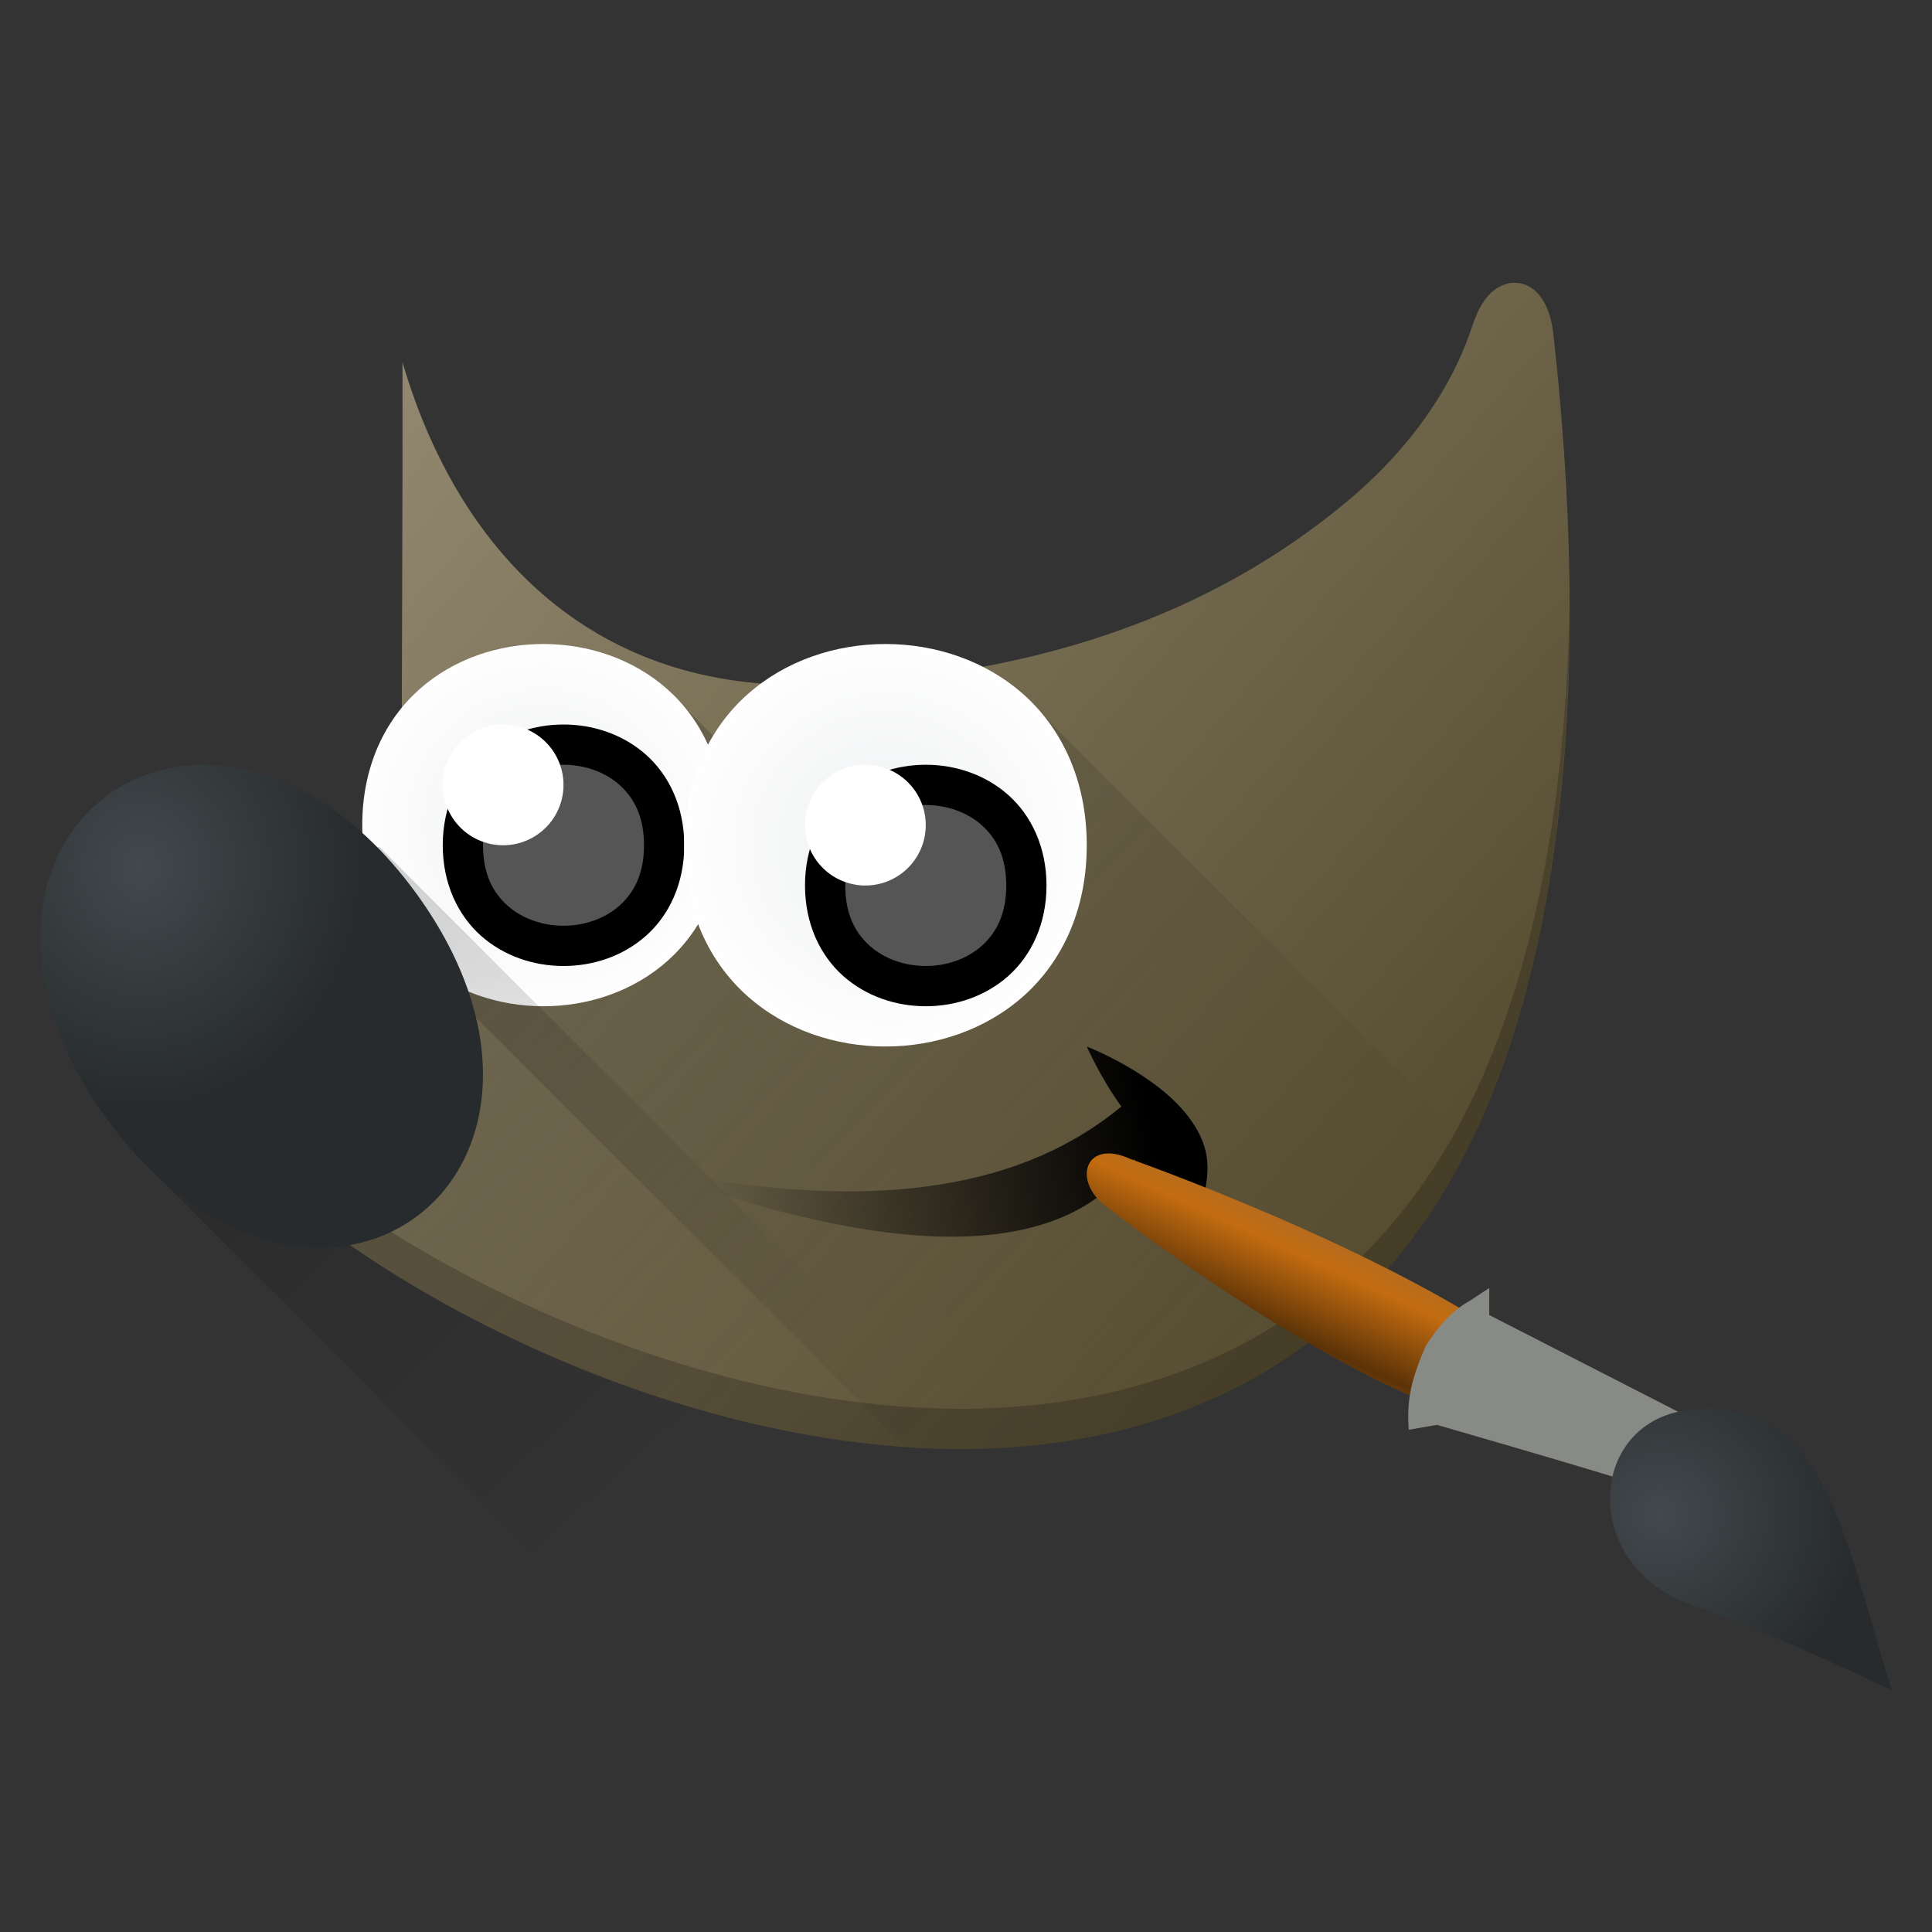 <?xml version="1.0" encoding="UTF-8" standalone="no"?>
<!-- Created with Inkscape (http://www.inkscape.org/) -->

<svg
   xmlns:dc="http://purl.org/dc/elements/1.1/"
   xmlns:cc="http://creativecommons.org/ns#"
   xmlns:rdf="http://www.w3.org/1999/02/22-rdf-syntax-ns#"
   xmlns:svg="http://www.w3.org/2000/svg"
   xmlns="http://www.w3.org/2000/svg"
   xmlns:xlink="http://www.w3.org/1999/xlink"
   xmlns:sodipodi="http://sodipodi.sourceforge.net/DTD/sodipodi-0.dtd"
   xmlns:inkscape="http://www.inkscape.org/namespaces/inkscape"
   version="1.0"
   width="48"
   height="48"
   id="svg11300"
   inkscape:version="0.91 r13725"
   sodipodi:docname="The_GIMP_icon_-_gnome.svg">
  <rect width="100%" height="100%" fill="#333333" stroke="none"/>
  <sodipodi:namedview
     pagecolor="#ffffff"
     bordercolor="#666666"
     borderopacity="1"
     objecttolerance="10"
     gridtolerance="10"
     guidetolerance="10"
     inkscape:pageopacity="0"
     inkscape:pageshadow="2"
     inkscape:window-width="1535"
     inkscape:window-height="876"
     id="namedview80"
     showgrid="true"
     inkscape:zoom="13.12"
     inkscape:cx="16.345427"
     inkscape:cy="24.853526"
     inkscape:window-x="65"
     inkscape:window-y="24"
     inkscape:window-maximized="1"
     inkscape:current-layer="svg11300">
    <inkscape:grid
       type="xygrid"
       id="grid4232" />
  </sodipodi:namedview>
  <defs
     id="defs3">
    <linearGradient
       inkscape:collect="always"
       id="linearGradient4349">
      <stop
         style="stop-color:#000000;stop-opacity:1;"
         offset="0"
         id="stop4351" />
      <stop
         style="stop-color:#000000;stop-opacity:0;"
         offset="1"
         id="stop4353" />
    </linearGradient>
    <linearGradient
       inkscape:collect="always"
       id="linearGradient4329">
      <stop
         style="stop-color:#42494c;stop-opacity:1"
         offset="0"
         id="stop4331" />
      <stop
         style="stop-color:#272b2d;stop-opacity:1"
         offset="1"
         id="stop4333" />
    </linearGradient>
    <linearGradient
       inkscape:collect="always"
       id="linearGradient4275">
      <stop
         style="stop-color:#eef0f1;stop-opacity:1;"
         offset="0"
         id="stop4277" />
      <stop
         style="stop-color:#fefefe;stop-opacity:1"
         offset="1"
         id="stop4279" />
    </linearGradient>
    <linearGradient
       inkscape:collect="always"
       id="linearGradient4267">
      <stop
         style="stop-color:#53492d;stop-opacity:1"
         offset="0"
         id="stop4269" />
      <stop
         style="stop-color:#9a9078;stop-opacity:1"
         offset="1"
         id="stop4271" />
    </linearGradient>
    <radialGradient
       cx="15.415"
       cy="35.357"
       r="7.579"
       fx="15.415"
       fy="35.357"
       id="radialGradient6969"
       xlink:href="#linearGradient4329"
       gradientUnits="userSpaceOnUse"
       gradientTransform="matrix(-0.188,-0.61,0.621,-0.175,22.206,53.218)" />
    <linearGradient
       id="linearGradient6951">
      <stop
         style="stop-color:#a96c2c;stop-opacity:1"
         offset="0"
         id="stop6953" />
      <stop
         style="stop-color:#c36c10;stop-opacity:1"
         offset="0.242"
         id="stop6959" />
      <stop
         style="stop-color:#5c3307;stop-opacity:1"
         offset="0.621"
         id="stop6961" />
      <stop
         style="stop-color:#bc7b36;stop-opacity:1"
         offset="1"
         id="stop6955" />
    </linearGradient>
    <linearGradient
       x1="37.018"
       y1="19.24"
       x2="27.754"
       y2="11.182"
       id="linearGradient6957"
       xlink:href="#linearGradient6951"
       gradientUnits="userSpaceOnUse"
       gradientTransform="matrix(-0.115,-0.39,0.39,-0.115,31.491,47.605)" />
    <linearGradient
       id="linearGradient6482">
      <stop
         style="stop-color:black;stop-opacity:1"
         offset="0"
         id="stop6484" />
      <stop
         style="stop-color:black;stop-opacity:0"
         offset="1"
         id="stop6486" />
    </linearGradient>
    <linearGradient
       x1="32.35"
       y1="28.083"
       x2="21.213"
       y2="30.293"
       id="linearGradient4351"
       xlink:href="#linearGradient6482"
       gradientUnits="userSpaceOnUse"
       gradientTransform="matrix(0.974,0,0,1.039,-3.062,-1.88)" />
    <linearGradient
       inkscape:collect="always"
       xlink:href="#linearGradient4267"
       id="linearGradient4273"
       x1="34.712"
       y1="34.585"
       x2="5"
       y2="9"
       gradientUnits="userSpaceOnUse"
       gradientTransform="translate(5.0238058e-7,-1)" />
    <radialGradient
       inkscape:collect="always"
       xlink:href="#linearGradient4275"
       id="radialGradient4281"
       cx="22"
       cy="22"
       fx="22"
       fy="22"
       r="5"
       gradientUnits="userSpaceOnUse"
       gradientTransform="translate(5.0238058e-7,-1)" />
    <radialGradient
       inkscape:collect="always"
       xlink:href="#linearGradient4275"
       id="radialGradient4289"
       cx="13.5"
       cy="21.5"
       fx="13.5"
       fy="21.5"
       r="4.5"
       gradientUnits="userSpaceOnUse" />
    <radialGradient
       inkscape:collect="always"
       xlink:href="#linearGradient4329"
       id="radialGradient4335"
       cx="3.496"
       cy="22.823"
       fx="3.496"
       fy="22.823"
       r="5.5"
       gradientTransform="matrix(1,0,0,1.091,5.0238058e-7,-3.364)"
       gradientUnits="userSpaceOnUse" />
    <linearGradient
       inkscape:collect="always"
       xlink:href="#linearGradient4349"
       id="linearGradient4355"
       x1="5.227"
       y1="23.518"
       x2="17.5"
       y2="36.789"
       gradientUnits="userSpaceOnUse"
       gradientTransform="translate(5.0238058e-7,-1)" />
    <linearGradient
       inkscape:collect="always"
       xlink:href="#linearGradient4349"
       id="linearGradient4240"
       x1="13"
       y1="17"
       x2="31"
       y2="35"
       gradientUnits="userSpaceOnUse"
       gradientTransform="translate(5.0238058e-7,-1)" />
  </defs>
  <path
     style="color:#000000;font-style:normal;font-variant:normal;font-weight:normal;font-stretch:normal;font-size:medium;line-height:normal;font-family:sans-serif;text-indent:0;text-align:start;text-decoration:none;text-decoration-line:none;text-decoration-style:solid;text-decoration-color:#000000;letter-spacing:normal;word-spacing:normal;text-transform:none;direction:ltr;block-progression:tb;writing-mode:lr-tb;baseline-shift:baseline;text-anchor:start;white-space:normal;clip-rule:nonzero;display:inline;overflow:visible;visibility:visible;opacity:1;isolation:auto;mix-blend-mode:normal;color-interpolation:sRGB;color-interpolation-filters:linearRGB;solid-color:#000000;solid-opacity:1;fill:url(#linearGradient4273);fill-opacity:1;fill-rule:evenodd;stroke:none;stroke-width:1;stroke-linecap:butt;stroke-linejoin:miter;stroke-miterlimit:10;stroke-dasharray:none;stroke-dashoffset:0;stroke-opacity:1;marker:none;color-rendering:auto;image-rendering:auto;shape-rendering:auto;text-rendering:auto;enable-background:accumulate"
     d="M 37.738,7.033 C 37.424,6.985 37.141,7.156 36.971,7.351 36.801,7.546 36.684,7.788 36.581,8.093 36.403,8.621 35.751,10.579 33.4,12.515 31.049,14.451 26.995,16.842 19.968,17.017 14.629,17.078 11.36,13.642 10,9 l 0,2.745 -0.022,7.711 0.043,0.102 c 0,0 0.383,0.821 -0.022,1.928 -0.404,1.107 -2,2.547 -5.564,3.58 l -0.436,0.125 0.083,0.443 c 0.198,1.074 0.986,2.174 2.149,3.301 1.163,1.127 2.721,2.266 4.535,3.297 3.628,2.061 8.275,3.689 12.789,3.766 4.515,0.076 8.932,-1.449 11.855,-5.672 2.923,-4.223 4.348,-11.551 3.181,-22.048 l -0.002,-0.004 0,-0.004 C 38.553,7.981 38.487,7.735 38.369,7.519 38.251,7.303 38.053,7.081 37.738,7.033 Z"
     id="path4323"
     inkscape:connector-curvature="0"
     sodipodi:nodetypes="sssscccccscccsssscccss" />
  <path
     inkscape:connector-curvature="0"
     style="color:#000000;font-style:normal;font-variant:normal;font-weight:normal;font-stretch:normal;font-size:medium;line-height:normal;font-family:sans-serif;text-indent:0;text-align:start;text-decoration:none;text-decoration-line:none;text-decoration-style:solid;text-decoration-color:#000000;letter-spacing:normal;word-spacing:normal;text-transform:none;direction:ltr;block-progression:tb;writing-mode:lr-tb;baseline-shift:baseline;text-anchor:start;white-space:normal;clip-rule:nonzero;display:inline;overflow:visible;visibility:visible;opacity:0.2;isolation:auto;mix-blend-mode:normal;color-interpolation:sRGB;color-interpolation-filters:linearRGB;solid-color:#000000;solid-opacity:1;fill:#000000;fill-opacity:1;fill-rule:evenodd;stroke:none;stroke-width:1;stroke-linecap:butt;stroke-linejoin:miter;stroke-miterlimit:10;stroke-dasharray:none;stroke-dashoffset:0;stroke-opacity:1;marker:none;color-rendering:auto;image-rendering:auto;shape-rendering:auto;text-rendering:auto;enable-background:accumulate"
     d="m 38.992,14.844 c -0.082,6.538 -1.42,11.361 -3.58,14.482 -2.923,4.223 -7.341,5.748 -11.855,5.672 C 19.042,34.922 14.396,33.293 10.768,31.232 8.954,30.202 7.396,29.062 6.232,27.936 5.247,26.982 4.535,26.045 4.219,25.129 l -0.219,0.062 0.082,0.443 c 0.198,1.074 0.987,2.174 2.15,3.301 1.163,1.127 2.721,2.266 4.535,3.297 3.628,2.061 8.274,3.689 12.789,3.766 4.515,0.076 8.933,-1.449 11.855,-5.672 2.268,-3.278 3.628,-8.435 3.58,-15.482 z m -29.012,3.619 -0.002,0.994 0.043,0.102 c 0,0 0.065,0.169 0.113,0.418 0.151,-0.838 -0.113,-1.418 -0.113,-1.418 l -0.041,-0.096 z"
     id="path4219" />
  <path
     inkscape:connector-curvature="0"
     style="opacity:0.2;fill:url(#linearGradient4240);fill-opacity:1.0;stroke:none;stroke-width:2;stroke-linecap:round;stroke-linejoin:round;stroke-miterlimit:4;stroke-dasharray:none;stroke-opacity:1"
     d="M 16.436,16.998 9.99,23.443 22.482,35.936 c 0.358,0.025 0.717,0.056 1.074,0.062 4.515,0.076 8.933,-1.449 11.855,-5.672 0.403,-0.583 0.776,-1.232 1.119,-1.934 L 25.336,17.197 20.984,21.547 16.436,16.998 Z"
     id="rect4222" />
  <g
     id="g4224"
     transform="translate(5.0238058e-7,-1)">
    <path
       inkscape:connector-curvature="0"
       id="path4259"
       d="M 13.5,17 C 12.389,17 11.271,17.368 10.419,18.126 9.566,18.884 9,20.041 9,21.5 9,22.959 9.566,24.116 10.419,24.874 11.271,25.632 12.389,26 13.5,26 14.611,26 15.731,25.632 16.583,24.874 17.436,24.116 18,22.959 18,21.5 18,20.041 17.436,18.884 16.583,18.126 15.731,17.368 14.611,17 13.5,17 Z"
       style="color:#000000;font-style:normal;font-variant:normal;font-weight:normal;font-stretch:normal;font-size:medium;line-height:normal;font-family:sans-serif;text-indent:0;text-align:start;text-decoration:none;text-decoration-line:none;text-decoration-style:solid;text-decoration-color:#000000;letter-spacing:normal;word-spacing:normal;text-transform:none;direction:ltr;block-progression:tb;writing-mode:lr-tb;baseline-shift:baseline;text-anchor:start;white-space:normal;clip-rule:nonzero;display:inline;overflow:visible;visibility:visible;opacity:1;isolation:auto;mix-blend-mode:normal;color-interpolation:sRGB;color-interpolation-filters:linearRGB;solid-color:#000000;solid-opacity:1;fill:url(#radialGradient4289);fill-opacity:1;fill-rule:evenodd;stroke:none;stroke-width:1;stroke-linecap:butt;stroke-linejoin:miter;stroke-miterlimit:10;stroke-dasharray:none;stroke-dashoffset:0;stroke-opacity:1;marker:none;color-rendering:auto;image-rendering:auto;shape-rendering:auto;text-rendering:auto;enable-background:accumulate" />
    <path
       style="color:#000000;font-style:normal;font-variant:normal;font-weight:normal;font-stretch:normal;font-size:medium;line-height:normal;font-family:sans-serif;text-indent:0;text-align:start;text-decoration:none;text-decoration-line:none;text-decoration-style:solid;text-decoration-color:#000000;letter-spacing:normal;word-spacing:normal;text-transform:none;direction:ltr;block-progression:tb;writing-mode:lr-tb;baseline-shift:baseline;text-anchor:start;white-space:normal;clip-rule:nonzero;display:inline;overflow:visible;visibility:visible;opacity:1;isolation:auto;mix-blend-mode:normal;color-interpolation:sRGB;color-interpolation-filters:linearRGB;solid-color:#000000;solid-opacity:1;fill:#000000;fill-opacity:1;fill-rule:evenodd;stroke:none;stroke-width:1.072;stroke-linecap:butt;stroke-linejoin:miter;stroke-miterlimit:10;stroke-dasharray:none;stroke-dashoffset:0;stroke-opacity:1;marker:none;color-rendering:auto;image-rendering:auto;shape-rendering:auto;text-rendering:auto;enable-background:accumulate"
       d="m 14,19 c -0.735,0 -1.478,0.243 -2.051,0.752 C 11.377,20.261 11,21.045 11,22 c 0,0.955 0.377,1.739 0.949,2.248 C 12.522,24.757 13.265,25 14,25 14.735,25 15.478,24.757 16.051,24.248 16.623,23.739 17,22.955 17,22 17,21.045 16.623,20.261 16.051,19.752 15.478,19.243 14.735,19 14,19 Z"
       id="path4320"
       inkscape:connector-curvature="0" />
    <path
       style="color:#000000;font-style:normal;font-variant:normal;font-weight:normal;font-stretch:normal;font-size:medium;line-height:normal;font-family:sans-serif;text-indent:0;text-align:start;text-decoration:none;text-decoration-line:none;text-decoration-style:solid;text-decoration-color:#000000;letter-spacing:normal;word-spacing:normal;text-transform:none;direction:ltr;block-progression:tb;writing-mode:lr-tb;baseline-shift:baseline;text-anchor:start;white-space:normal;clip-rule:nonzero;display:inline;overflow:visible;visibility:visible;opacity:1;isolation:auto;mix-blend-mode:normal;color-interpolation:sRGB;color-interpolation-filters:linearRGB;solid-color:#000000;solid-opacity:1;fill:#555555;fill-opacity:1;fill-rule:evenodd;stroke:none;stroke-width:1.072;stroke-linecap:butt;stroke-linejoin:miter;stroke-miterlimit:10;stroke-dasharray:none;stroke-dashoffset:0;stroke-opacity:1;marker:none;color-rendering:auto;image-rendering:auto;shape-rendering:auto;text-rendering:auto;enable-background:accumulate"
       d="m 14,20 c 0.515,0 1.023,0.174 1.388,0.498 C 15.753,20.823 16,21.287 16,22 16,22.713 15.753,23.177 15.388,23.502 15.023,23.826 14.515,24 14,24 13.485,24 12.977,23.826 12.612,23.502 12.247,23.177 12,22.713 12,22 12,21.287 12.247,20.823 12.612,20.498 12.977,20.174 13.485,20 14,20 Z"
       id="path4322"
       inkscape:connector-curvature="0" />
    <path
       inkscape:connector-curvature="0"
       id="path4324"
       style="color:#000000;display:inline;overflow:visible;visibility:visible;fill:#ffffff;fill-opacity:1;fill-rule:evenodd;stroke:none;stroke-width:1;stroke-linecap:butt;stroke-linejoin:miter;stroke-miterlimit:10;stroke-dasharray:none;stroke-dashoffset:0;stroke-opacity:1;marker:none;marker-start:none;marker-mid:none;marker-end:none"
       d="m 14,20.5 a 1.5,1.5 0 0 1 -3,0 1.5,1.5 0 1 1 3,0 z" />
  </g>
  <path
     inkscape:connector-curvature="0"
     id="path6480"
     style="color:#000000;display:inline;overflow:visible;visibility:visible;fill:url(#linearGradient4351);fill-opacity:1;fill-rule:evenodd;stroke:none;stroke-width:1;stroke-linecap:butt;stroke-linejoin:miter;stroke-miterlimit:10;stroke-dasharray:none;stroke-dashoffset:0;stroke-opacity:1;marker:none;marker-start:none;marker-mid:none;marker-end:none"
     d="m 16,29.002 c 6.563,1.401 9.905,0.102 11.86,-1.51 C 27.344,26.781 27,26 27,26 c 0,0 1.754,0.679 2.56,1.791 0.805,1.108 0.299,1.791 0.088,3.209 -0.469,-1.245 -1.344,-1.713 -1.462,-2.207 -1.759,2.595 -6.141,2.487 -12.186,0.209 z"
     sodipodi:nodetypes="cccsccc" />
  <path
     inkscape:connector-curvature="0"
     style="opacity:0.2;fill:url(#linearGradient4355);fill-opacity:1;stroke:none;stroke-width:2;stroke-linecap:round;stroke-linejoin:round;stroke-miterlimit:4;stroke-dasharray:none;stroke-opacity:1"
     d="M 5.699,20.695 3.17,25.479 3.359,28.672 14.688,40 28.383,40 9.432,21.049 5.699,20.695 Z"
     id="rect4340" />
  <path
     style="color:#000000;display:inline;overflow:visible;visibility:visible;fill:url(#radialGradient4335);fill-opacity:1;fill-rule:evenodd;stroke:none;stroke-width:1;stroke-linecap:butt;stroke-linejoin:miter;stroke-miterlimit:10;stroke-dasharray:none;stroke-dashoffset:0;stroke-opacity:1;marker:none;marker-start:none;marker-mid:none;marker-end:none"
     d="m 5.101,19 c -0.244,-0.002 -0.483,0.015 -0.716,0.052 -0.62,0.098 -1.195,0.333 -1.69,0.689 -1.981,1.425 -2.502,4.654 -0.056,8.036 2.447,3.382 5.684,3.906 7.664,2.482 1.981,-1.425 2.504,-4.654 0.058,-8.036 C 8.756,20.003 6.809,19.015 5.101,19 Z"
     id="path5198"
     inkscape:connector-curvature="0" />
  <path
     style="color:#000000;font-style:normal;font-variant:normal;font-weight:normal;font-stretch:normal;font-size:medium;line-height:normal;font-family:sans-serif;text-indent:0;text-align:start;text-decoration:none;text-decoration-line:none;text-decoration-style:solid;text-decoration-color:#000000;letter-spacing:normal;word-spacing:normal;text-transform:none;direction:ltr;block-progression:tb;writing-mode:lr-tb;baseline-shift:baseline;text-anchor:start;white-space:normal;clip-rule:nonzero;display:inline;overflow:visible;visibility:visible;opacity:1;isolation:auto;mix-blend-mode:normal;color-interpolation:sRGB;color-interpolation-filters:linearRGB;solid-color:#000000;solid-opacity:1;fill:url(#radialGradient4281);fill-opacity:1;fill-rule:evenodd;stroke:none;stroke-width:1;stroke-linecap:butt;stroke-linejoin:miter;stroke-miterlimit:10;stroke-dasharray:none;stroke-dashoffset:0;stroke-opacity:1;marker:none;color-rendering:auto;image-rendering:auto;shape-rendering:auto;text-rendering:auto;enable-background:accumulate"
     d="m 21.999,16 c -1.237,0 -2.48,0.409 -3.427,1.25 -0.946,0.841 -1.573,2.123 -1.573,3.751 0,1.627 0.626,2.908 1.573,3.749 C 19.519,25.591 20.762,26 21.999,26 c 1.237,0 2.48,-0.409 3.427,-1.25 0.946,-0.841 1.574,-2.122 1.574,-3.749 0,-1.627 -0.628,-2.909 -1.574,-3.751 C 24.479,16.409 23.236,16 21.999,16 Z"
     id="path4264"
     inkscape:connector-curvature="0" />
  <path
     d="m 36.968,35.4 0.926,-1.845 c -3.446,-2.521 -9.799,-4.756 -9.799,-4.756 -1.101,-0.513 -1.449,0.476 -0.686,1.119 0,0 5.433,4.295 9.559,5.482 z"
     style="color:#000000;display:inline;overflow:visible;visibility:visible;opacity:1;fill:url(#linearGradient6957);fill-opacity:1;fill-rule:nonzero;stroke:none;stroke-width:2.46;stroke-linecap:round;stroke-linejoin:miter;stroke-miterlimit:4;stroke-dasharray:none;stroke-dashoffset:0;stroke-opacity:1;marker:none;marker-start:none;marker-mid:none;marker-end:none"
     id="path6937"
     inkscape:connector-curvature="0"
     sodipodi:nodetypes="ccccc" />
  <path
     inkscape:connector-curvature="0"
     id="path4250"
     d="m 37,32 -0.483,0.318 c -0.447,0.245 -0.81,0.661 -1.105,1.143 -0.337,0.791 -0.47,1.286 -0.412,2.06 l 0.7,-0.12 c 0,0 3.655,1.049 5.385,1.6 l 0.202,-0.39 0.712,-1.379 -5,-2.561 z"
     style="color:#000000;font-style:normal;font-variant:normal;font-weight:normal;font-stretch:normal;font-size:medium;line-height:normal;font-family:sans-serif;text-indent:0;text-align:start;text-decoration:none;text-decoration-line:none;text-decoration-style:solid;text-decoration-color:#000000;letter-spacing:normal;word-spacing:normal;text-transform:none;direction:ltr;block-progression:tb;writing-mode:lr-tb;baseline-shift:baseline;text-anchor:start;white-space:normal;clip-rule:nonzero;display:inline;overflow:visible;visibility:visible;opacity:1;isolation:auto;mix-blend-mode:normal;color-interpolation:sRGB;color-interpolation-filters:linearRGB;solid-color:#000000;solid-opacity:1;fill:#888a85;fill-opacity:1;fill-rule:nonzero;stroke:none;stroke-width:2.46;stroke-linecap:round;stroke-linejoin:miter;stroke-miterlimit:4;stroke-dasharray:none;stroke-dashoffset:0;stroke-opacity:1;marker:none;color-rendering:auto;image-rendering:auto;shape-rendering:auto;text-rendering:auto;enable-background:accumulate"
     sodipodi:nodetypes="cccccccccc" />
  <path
     d="m 47,42 c -1.247,-4.052 -1.689,-7.269 -4.948,-6.982 -2.626,0.231 -2.81,3.832 -0.096,4.826 C 44.57,40.801 47,42 47,42 Z"
     style="color:#000000;display:inline;overflow:visible;visibility:visible;opacity:1;fill:url(#radialGradient6969);fill-opacity:1;fill-rule:nonzero;stroke:none;stroke-width:0.2;stroke-linecap:round;stroke-linejoin:miter;stroke-miterlimit:4;stroke-dasharray:none;stroke-dashoffset:0;stroke-opacity:1;marker:none;marker-start:none;marker-mid:none;marker-end:none"
     id="path6933"
     inkscape:connector-curvature="0" />
  <g
     id="g4313"
     transform="translate(5.0238058e-7,-1)">
    <path
       inkscape:connector-curvature="0"
       id="path4311"
       d="m 23,20 c -0.735,0 -1.478,0.243 -2.051,0.752 C 20.377,21.261 20,22.045 20,23 c 0,0.955 0.377,1.739 0.949,2.248 C 21.522,25.757 22.265,26 23,26 23.735,26 24.478,25.757 25.051,25.248 25.623,24.739 26,23.955 26,23 26,22.045 25.623,21.261 25.051,20.752 24.478,20.243 23.735,20 23,20 Z"
       style="color:#000000;font-style:normal;font-variant:normal;font-weight:normal;font-stretch:normal;font-size:medium;line-height:normal;font-family:sans-serif;text-indent:0;text-align:start;text-decoration:none;text-decoration-line:none;text-decoration-style:solid;text-decoration-color:#000000;letter-spacing:normal;word-spacing:normal;text-transform:none;direction:ltr;block-progression:tb;writing-mode:lr-tb;baseline-shift:baseline;text-anchor:start;white-space:normal;clip-rule:nonzero;display:inline;overflow:visible;visibility:visible;opacity:1;isolation:auto;mix-blend-mode:normal;color-interpolation:sRGB;color-interpolation-filters:linearRGB;solid-color:#000000;solid-opacity:1;fill:#000000;fill-opacity:1;fill-rule:evenodd;stroke:none;stroke-width:1.072;stroke-linecap:butt;stroke-linejoin:miter;stroke-miterlimit:10;stroke-dasharray:none;stroke-dashoffset:0;stroke-opacity:1;marker:none;color-rendering:auto;image-rendering:auto;shape-rendering:auto;text-rendering:auto;enable-background:accumulate" />
    <path
       inkscape:connector-curvature="0"
       id="path4303"
       d="m 23,21 c 0.515,0 1.023,0.174 1.388,0.498 C 24.753,21.823 25,22.287 25,23 25,23.713 24.753,24.177 24.388,24.502 24.023,24.826 23.515,25 23,25 22.485,25 21.977,24.826 21.612,24.502 21.247,24.177 21,23.713 21,23 21,22.287 21.247,21.823 21.612,21.498 21.977,21.174 22.485,21 23,21 Z"
       style="color:#000000;font-style:normal;font-variant:normal;font-weight:normal;font-stretch:normal;font-size:medium;line-height:normal;font-family:sans-serif;text-indent:0;text-align:start;text-decoration:none;text-decoration-line:none;text-decoration-style:solid;text-decoration-color:#000000;letter-spacing:normal;word-spacing:normal;text-transform:none;direction:ltr;block-progression:tb;writing-mode:lr-tb;baseline-shift:baseline;text-anchor:start;white-space:normal;clip-rule:nonzero;display:inline;overflow:visible;visibility:visible;opacity:1;isolation:auto;mix-blend-mode:normal;color-interpolation:sRGB;color-interpolation-filters:linearRGB;solid-color:#000000;solid-opacity:1;fill:#555555;fill-opacity:1;fill-rule:evenodd;stroke:none;stroke-width:1.072;stroke-linecap:butt;stroke-linejoin:miter;stroke-miterlimit:10;stroke-dasharray:none;stroke-dashoffset:0;stroke-opacity:1;marker:none;color-rendering:auto;image-rendering:auto;shape-rendering:auto;text-rendering:auto;enable-background:accumulate" />
    <path
       d="m 23,21.5 a 1.5,1.5 0 0 1 -3,0 1.5,1.5 0 1 1 3,0 z"
       style="color:#000000;display:inline;overflow:visible;visibility:visible;fill:#ffffff;fill-opacity:1;fill-rule:evenodd;stroke:none;stroke-width:1;stroke-linecap:butt;stroke-linejoin:miter;stroke-miterlimit:10;stroke-dasharray:none;stroke-dashoffset:0;stroke-opacity:1;marker:none;marker-start:none;marker-mid:none;marker-end:none"
       id="path6466"
       inkscape:connector-curvature="0" />
  </g>
</svg>
